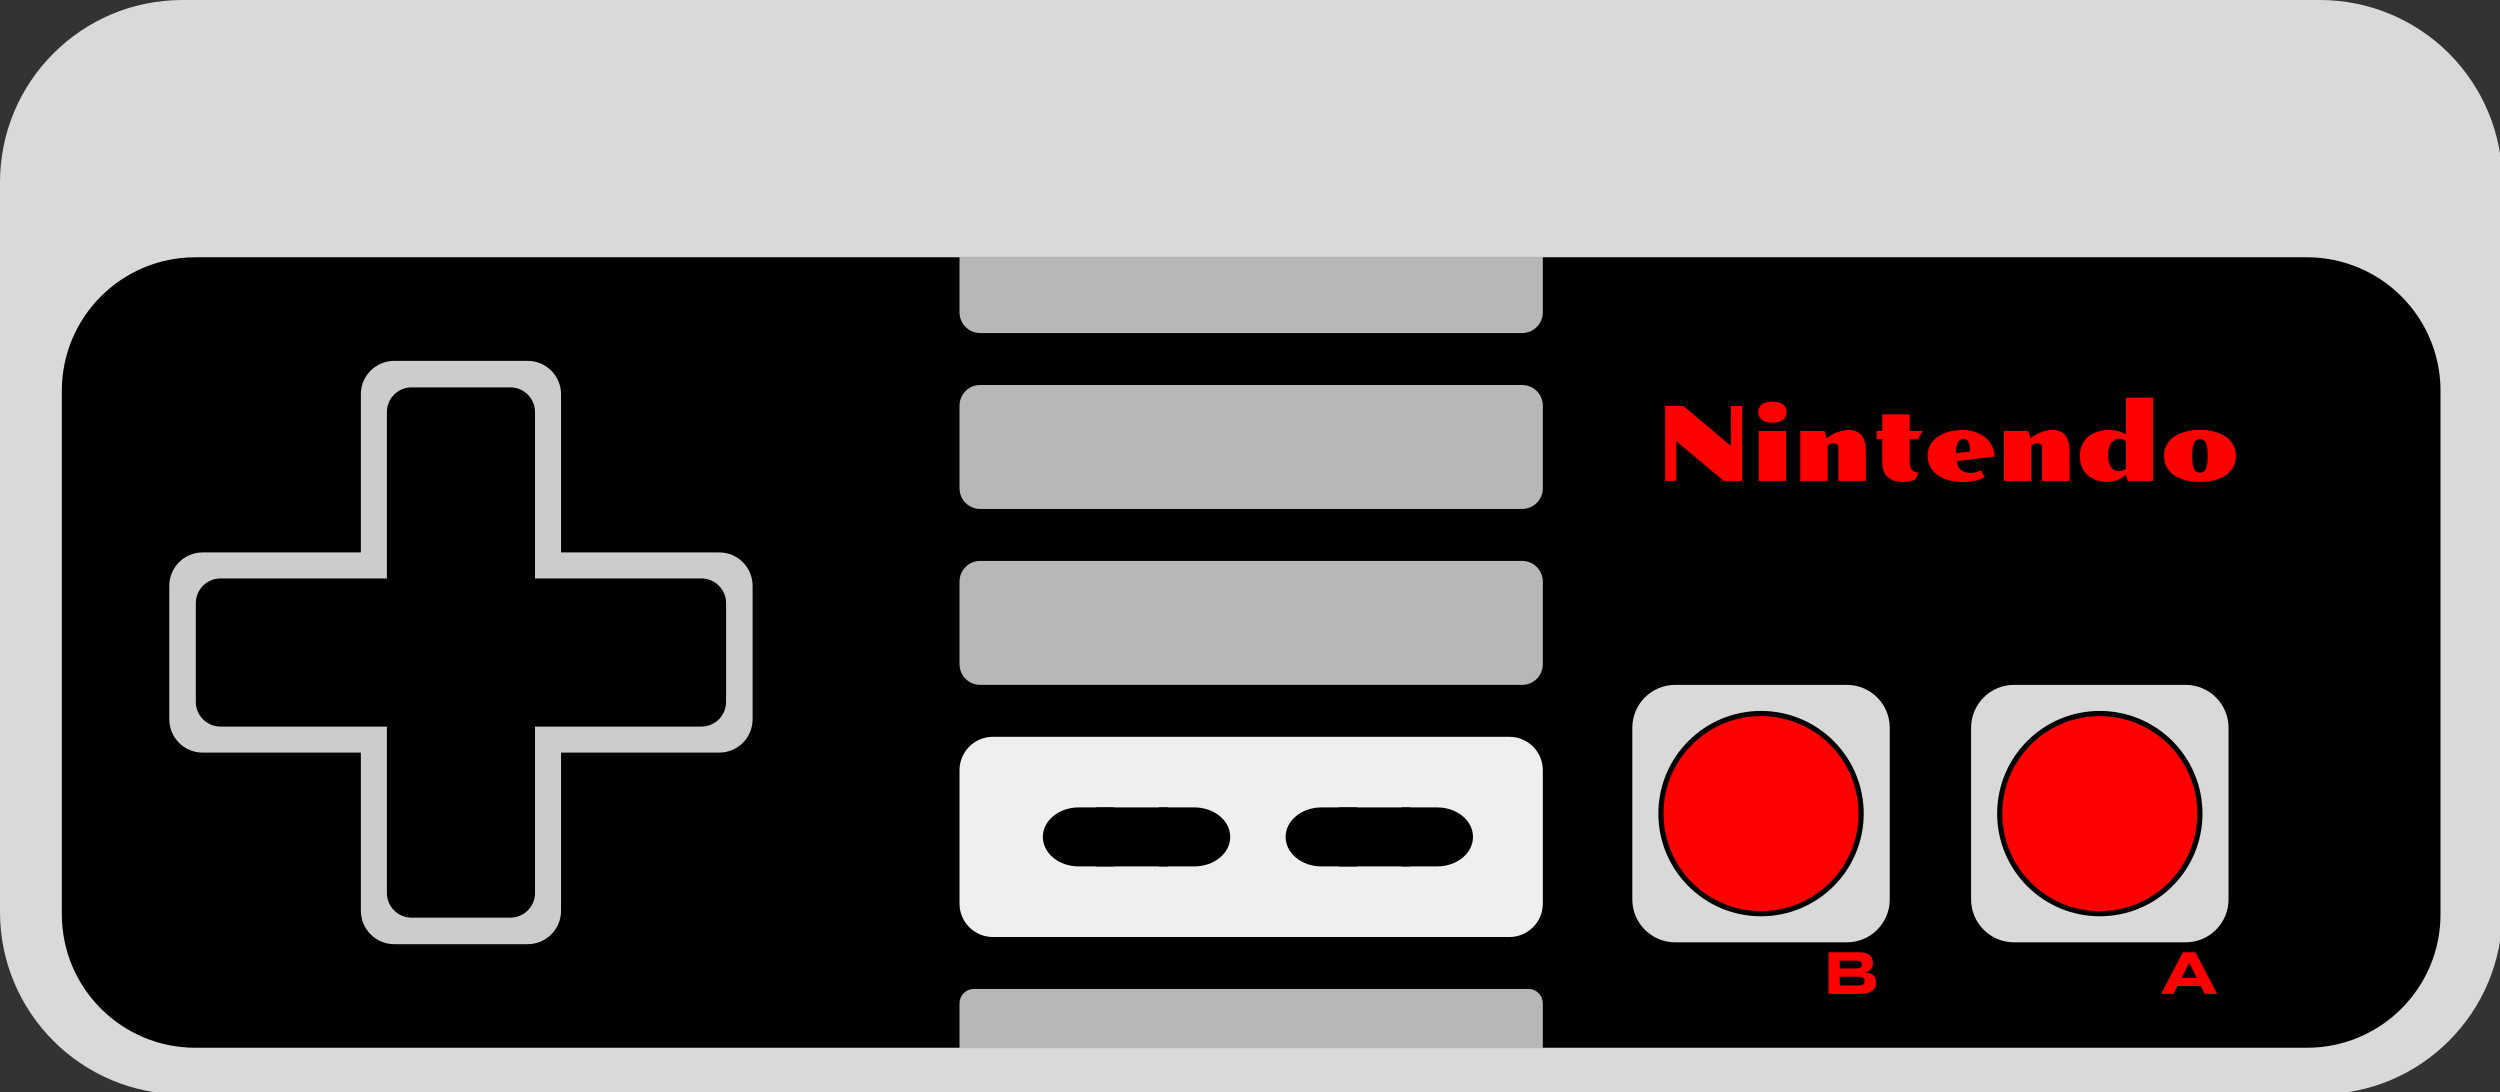 <?xml version="1.0" standalone="yes"?>

<svg version="1.1" viewBox="0.0 0.0 968.0 423.0" fill="none" stroke="none" stroke-linecap="square" stroke-miterlimit="10" xmlns="http://www.w3.org/2000/svg" xmlns:xlink="http://www.w3.org/1999/xlink"><rect x="0.0" y="0.0" width="968.0" height="423.0" fill="#333333" stroke="none"/><clipPath id="p.0"><path d="m0 0l968.0 0l0 423.0l-968.0 0l0 -423.0z" clip-rule="nonzero"></path></clipPath><g clip-path="url(#p.0)"><path fill="#000000" fill-opacity="0.0" d="m0 0l968.908 0l0 423.709l-968.908 0z" fill-rule="nonzero"></path><path fill="#d9d9d9" d="m0 70.621l0 0c0 -39.003 31.618 -70.621 70.621 -70.621l827.672 0c18.73 0 36.693 7.44 49.936 20.684c13.244 13.244 20.684 31.207 20.684 49.936l0 282.475c0 39.003 -31.618 70.621 -70.621 70.621l-827.672 0c-39.003 0 -70.621 -31.618 -70.621 -70.621z" fill-rule="nonzero"></path><path fill="#000000" fill-opacity="0.0" d="m-377.142 149.068l384.0 0l0 48.0l-384.0 0z" fill-rule="nonzero"></path><path fill="#000000" d="m24.942 151.299l0 0c0 -27.988 22.689 -50.677 50.677 -50.677l817.669 0c13.44 0 26.33 5.339 35.834 14.843c9.504 9.504 14.843 22.394 14.843 35.834l0 202.709c0 27.988 -22.689 50.677 -50.677 50.677l-817.669 0l0 0c-27.988 0 -50.677 -22.689 -50.677 -50.677z" fill-rule="nonzero"></path><path stroke="#000000" stroke-width="2.0" stroke-linejoin="round" stroke-linecap="butt" d="m24.942 151.299l0 0c0 -27.988 22.689 -50.677 50.677 -50.677l817.669 0c13.44 0 26.33 5.339 35.834 14.843c9.504 9.504 14.843 22.394 14.843 35.834l0 202.709c0 27.988 -22.689 50.677 -50.677 50.677l-817.669 0l0 0c-27.988 0 -50.677 -22.689 -50.677 -50.677z" fill-rule="nonzero"></path><path fill="#cccccc" d="m139.724 152.643l0 0c0 -7.135 5.784 -12.919 12.919 -12.919l51.674 0l0 0c3.426 0 6.712 1.361 9.135 3.784c2.423 2.423 3.784 5.709 3.784 9.135l0 200.02c0 7.135 -5.784 12.919 -12.919 12.919l-51.674 0c-7.135 0 -12.919 -5.784 -12.919 -12.919z" fill-rule="nonzero"></path><path fill="#cccccc" d="m278.491 213.898l0 0c7.135 0 12.919 5.784 12.919 12.919l0 51.674l0 0c0 3.426 -1.361 6.712 -3.784 9.135c-2.423 2.423 -5.709 3.784 -9.135 3.784l-200.021 0c-7.135 0 -12.919 -5.784 -12.919 -12.919l0 -51.674c0 -7.135 5.784 -12.919 12.919 -12.919z" fill-rule="nonzero"></path><path fill="#b7b7b7" d="m371.525 88.953l0 0c0 -4.418 3.582 -8 8 -8l209.858 0c2.122 0 4.157 0.843 5.657 2.343c1.5 1.5 2.343 3.535 2.343 5.657l0 32c0 4.418 -3.582 8 -8 8l-209.858 0c-4.418 0 -8 -3.582 -8 -8z" fill-rule="nonzero"></path><path fill="#efefef" d="m371.525 298.213l0 0c0 -7.135 5.784 -12.919 12.919 -12.919l200.02 0c3.426 0 6.712 1.361 9.135 3.784c2.423 2.423 3.784 5.709 3.784 9.135l0 51.674c0 7.135 -5.784 12.919 -12.919 12.919l-200.02 0c-7.135 0 -12.919 -5.784 -12.919 -12.919z" fill-rule="nonzero"></path><path fill="#b7b7b7" d="m371.525 157.068l0 0c0 -4.418 3.582 -8 8 -8l209.858 0c2.122 0 4.157 0.843 5.657 2.343c1.5 1.5 2.343 3.535 2.343 5.657l0 32c0 4.418 -3.582 8 -8 8l-209.858 0c-4.418 0 -8 -3.582 -8 -8z" fill-rule="nonzero"></path><path fill="#b7b7b7" d="m371.525 225.184l0 0c0 -4.418 3.582 -8 8 -8l209.858 0c2.122 0 4.157 0.843 5.657 2.343c1.5 1.5 2.343 3.535 2.343 5.657l0 32c0 4.418 -3.582 8 -8 8l-209.858 0c-4.418 0 -8 -3.582 -8 -8z" fill-rule="nonzero"></path><path fill="#b7b7b7" d="m371.525 388.47l0 0c0 -3.067 2.487 -5.554 5.554 -5.554l214.75 0c1.473 0 2.886 0.585 3.927 1.627c1.042 1.042 1.627 2.454 1.627 3.927l0 22.215c0 3.067 -2.487 5.554 -5.554 5.554l-214.75 0c-3.067 0 -5.554 -2.487 -5.554 -5.554z" fill-rule="nonzero"></path><path fill="#d9d9d9" d="m632.032 281.798l0 0c0 -9.176 7.439 -16.615 16.615 -16.615l66.456 0l0 0c4.406 0 8.632 1.75 11.748 4.866c3.116 3.116 4.866 7.342 4.866 11.748l0 66.456c0 9.176 -7.439 16.615 -16.615 16.615l-66.456 0c-9.176 0 -16.615 -7.439 -16.615 -16.615z" fill-rule="nonzero"></path><path fill="#d9d9d9" d="m763.21 281.798l0 0c0 -9.176 7.439 -16.615 16.615 -16.615l66.456 0l0 0c4.406 0 8.632 1.75 11.748 4.866c3.116 3.116 4.866 7.342 4.866 11.748l0 66.456c0 9.176 -7.439 16.615 -16.615 16.615l-66.456 0c-9.176 0 -16.615 -7.439 -16.615 -16.615z" fill-rule="nonzero"></path><path fill="#000000" fill-opacity="0.0" d="m696.504 357.583l35.213 0l0 33.323l-35.213 0z" fill-rule="nonzero"></path><path fill="#ff0000" d="m726.395 380.38q0 0.938 -0.25 1.625q-0.25 0.688 -0.688 1.188q-0.438 0.5 -1.062 0.812q-0.609 0.312 -1.359 0.5q-0.734 0.172 -1.578 0.25q-0.844 0.062 -1.75 0.062l-11.688 0l0 -16.109l11.484 0q0.688 0 1.375 0.062q0.703 0.062 1.328 0.219q0.641 0.156 1.188 0.438q0.547 0.281 0.953 0.75q0.406 0.453 0.625 1.094q0.234 0.641 0.234 1.516q0 1.578 -0.781 2.5q-0.766 0.922 -2.438 1.219q1.172 0.078 2.016 0.359q0.844 0.281 1.359 0.75q0.531 0.469 0.781 1.156q0.25 0.688 0.25 1.609zm-5.438 -6.891q0 -0.312 -0.094 -0.578q-0.094 -0.281 -0.344 -0.484q-0.234 -0.219 -0.656 -0.344q-0.422 -0.141 -1.078 -0.141l-6.406 0l0 3.031l6.406 0q0.656 0 1.078 -0.109q0.422 -0.125 0.656 -0.328q0.25 -0.203 0.344 -0.469q0.094 -0.281 0.094 -0.578zm1.016 6.375q0 -0.547 -0.188 -0.875q-0.188 -0.344 -0.594 -0.516q-0.391 -0.188 -1.031 -0.234q-0.625 -0.062 -1.5 -0.062l-6.281 0l0 3.406l6.281 0q0.875 0 1.5 -0.062q0.641 -0.062 1.031 -0.25q0.406 -0.188 0.594 -0.516q0.188 -0.328 0.188 -0.891z" fill-rule="nonzero"></path><path fill="#000000" fill-opacity="0.0" d="m827.682 357.583l35.213 0l0 33.323l-35.213 0z" fill-rule="nonzero"></path><path fill="#ff0000" d="m852.136 381.77l-8.969 0l-1.516 3.047l-4.844 0l8.422 -16.109l4.844 0l8.438 16.109l-4.859 0l-1.516 -3.047zm-7.406 -3.141l5.875 0l-2.922 -5.938l-2.953 5.938z" fill-rule="nonzero"></path><path fill="#000000" fill-opacity="0.0" d="m632.032 139.724l268.0 0l0 82.74l-268.0 0z" fill-rule="nonzero"></path><path fill="#ff0000" d="m644.75 157.193l7.062 0l18.422 15.469l0.016 -15.469l4.297 0l0 29.031l-7.062 0l-18.438 -15.406l0 15.406l-4.297 0l0 -29.031zm41.539 6.453q-1.453 0 -2.5 -0.312q-1.031 -0.312 -1.703 -0.859q-0.656 -0.562 -0.969 -1.297q-0.312 -0.734 -0.312 -1.594q0 -0.844 0.312 -1.578q0.312 -0.75 0.969 -1.297q0.672 -0.562 1.703 -0.875q1.047 -0.312 2.5 -0.312q1.469 0 2.5 0.312q1.031 0.312 1.703 0.875q0.672 0.547 0.984 1.297q0.312 0.734 0.312 1.578q0 0.859 -0.312 1.594q-0.312 0.734 -0.984 1.297q-0.672 0.547 -1.703 0.859q-1.031 0.312 -2.5 0.312zm-5.297 3.219l10.609 0l0 19.359l-10.609 0l0 -19.359zm16.074 0l9.359 0l0.938 2.812q2.062 -1.578 4.203 -2.375q2.141 -0.812 4.5 -0.812q1.359 0 2.516 0.453q1.156 0.453 2.016 1.391q0.859 0.938 1.344 2.422q0.5 1.469 0.5 3.516l0 11.953l-10.609 0l0 -12.625q0 -1.016 -0.453 -1.484q-0.438 -0.469 -1.297 -0.469q-0.578 0 -1.266 0.234q-0.672 0.234 -1.141 0.75l0 13.594l-10.609 0l0 -19.359zm31.754 3.219l-2.188 0l0 -3.219l2.188 0l0 -6.438l10.609 0l0 6.438l5.094 0l-1.984 3.219l-3.109 0l0 8.781q0 1.984 0.891 3.062q0.891 1.078 2.547 1.078l-1.203 2.672q-1.016 0.422 -2.172 0.672q-1.141 0.25 -2.641 0.25q-2.109 0 -3.641 -0.531q-1.516 -0.547 -2.5 -1.547q-0.969 -1.0 -1.438 -2.438q-0.453 -1.453 -0.453 -3.266l0 -8.734zm17.566 6.359q0 -1.688 0.516 -3.062q0.531 -1.391 1.453 -2.5q0.938 -1.109 2.203 -1.922q1.281 -0.828 2.766 -1.375q1.484 -0.547 3.094 -0.812q1.625 -0.281 3.281 -0.281q2.188 0 3.969 0.453q1.797 0.438 3.188 1.203q1.406 0.75 2.422 1.766q1.031 1.016 1.703 2.156q0.672 1.141 1.0 2.359q0.328 1.203 0.328 2.359l-14.766 1.781q0.422 2.172 1.703 3.359q1.297 1.188 3.625 1.188q1.266 0 2.359 -0.312q1.109 -0.312 1.734 -0.766l1.562 2.734q-0.719 0.375 -1.578 0.719q-0.844 0.328 -1.875 0.578q-1.016 0.234 -2.266 0.375q-1.234 0.156 -2.719 0.156q-3.547 0 -6.125 -0.828q-2.578 -0.844 -4.266 -2.234q-1.688 -1.391 -2.5 -3.219q-0.812 -1.844 -0.812 -3.875zm16.438 -1.641q0 -2.547 -0.641 -3.688q-0.625 -1.156 -1.875 -1.156q-0.641 0 -1.188 0.312q-0.547 0.312 -0.938 0.984q-0.391 0.656 -0.625 1.703q-0.234 1.031 -0.25 2.516l5.516 -0.672zm13.129 -7.938l9.359 0l0.938 2.812q2.062 -1.578 4.203 -2.375q2.141 -0.812 4.5 -0.812q1.359 0 2.516 0.453q1.156 0.453 2.016 1.391q0.859 0.938 1.344 2.422q0.5 1.469 0.5 3.516l0 11.953l-10.609 0l0 -12.625q0 -1.016 -0.453 -1.484q-0.438 -0.469 -1.297 -0.469q-0.578 0 -1.266 0.234q-0.672 0.234 -1.141 0.75l0 13.594l-10.609 0l0 -19.359zm29.379 9.688q0 -2.281 0.781 -4.141q0.797 -1.859 2.281 -3.172q1.484 -1.312 3.594 -2.031q2.125 -0.719 4.766 -0.719q2.016 0 3.609 0.484q1.609 0.484 2.766 1.266l0 -14.266l10.594 0l0 32.25l-9.766 0l-0.797 -2.422q-0.547 0.531 -1.312 1.047q-0.75 0.5 -1.672 0.891q-0.922 0.391 -1.984 0.625q-1.062 0.234 -2.234 0.234q-2.203 0 -4.141 -0.641q-1.938 -0.656 -3.391 -1.906q-1.438 -1.266 -2.266 -3.141q-0.828 -1.891 -0.828 -4.359zm10.938 -0.375q0 1.688 0.312 2.875q0.328 1.188 0.891 1.953q0.578 0.75 1.359 1.109q0.781 0.344 1.719 0.344q0.734 0 1.391 -0.266q0.656 -0.266 1.188 -0.672l0 -10.703q-0.5 -0.438 -1.109 -0.672q-0.609 -0.234 -1.203 -0.234q-0.969 0 -1.812 0.359q-0.828 0.359 -1.438 1.125q-0.609 0.766 -0.953 1.953q-0.344 1.172 -0.344 2.828zm21.66 0.375q0 -2.297 0.938 -4.156q0.953 -1.859 2.734 -3.156q1.797 -1.312 4.375 -2.031q2.578 -0.719 5.859 -0.719q3.281 0 5.859 0.719q2.578 0.719 4.359 2.031q1.797 1.297 2.734 3.156q0.953 1.859 0.953 4.156q0 2.281 -0.953 4.141q-0.938 1.859 -2.734 3.172q-1.781 1.297 -4.359 2.016q-2.578 0.719 -5.859 0.719q-3.281 0 -5.859 -0.719q-2.578 -0.719 -4.375 -2.016q-1.781 -1.312 -2.734 -3.172q-0.938 -1.859 -0.938 -4.141zm13.906 6.469q0.719 0 1.281 -0.297q0.578 -0.297 0.938 -1.016q0.375 -0.734 0.562 -1.984q0.203 -1.25 0.203 -3.172q0 -1.938 -0.203 -3.188q-0.188 -1.25 -0.562 -1.969q-0.359 -0.734 -0.938 -1.031q-0.562 -0.297 -1.281 -0.297q-0.75 0 -1.312 0.297q-0.547 0.297 -0.922 1.031q-0.359 0.719 -0.562 1.969q-0.188 1.25 -0.188 3.188q0 1.922 0.188 3.172q0.203 1.25 0.562 1.984q0.375 0.719 0.922 1.016q0.562 0.297 1.312 0.297z" fill-rule="nonzero"></path><path fill="#000000" d="m149.803 159.551l0 0c0 -5.279 4.28 -9.559 9.559 -9.559l38.236 0l0 0c2.535 0 4.967 1.007 6.759 2.8c1.793 1.793 2.8 4.224 2.8 6.759l0 186.204c0 5.279 -4.28 9.559 -9.559 9.559l-38.236 0c-5.279 0 -9.559 -4.28 -9.559 -9.559z" fill-rule="nonzero"></path><path fill="#000000" d="m271.582 223.976l0 0c5.279 0 9.559 4.28 9.559 9.559l0 38.236l0 0c0 2.535 -1.007 4.967 -2.8 6.759c-1.793 1.793 -4.224 2.8 -6.759 2.8l-186.204 0c-5.279 0 -9.559 -4.28 -9.559 -9.559l0 -38.236c0 -5.279 4.28 -9.559 9.559 -9.559z" fill-rule="nonzero"></path><path fill="#ff0000" d="m643.118 315.026l0 0c0 -21.404 17.352 -38.756 38.756 -38.756l0 0c10.279 0 20.136 4.083 27.405 11.351c7.268 7.268 11.351 17.126 11.351 27.405l0 0c0 21.404 -17.352 38.756 -38.756 38.756l0 0c-21.404 0 -38.756 -17.352 -38.756 -38.756z" fill-rule="nonzero"></path><path stroke="#000000" stroke-width="2.0" stroke-linejoin="round" stroke-linecap="butt" d="m643.118 315.026l0 0c0 -21.404 17.352 -38.756 38.756 -38.756l0 0c10.279 0 20.136 4.083 27.405 11.351c7.268 7.268 11.351 17.126 11.351 27.405l0 0c0 21.404 -17.352 38.756 -38.756 38.756l0 0c-21.404 0 -38.756 -17.352 -38.756 -38.756z" fill-rule="nonzero"></path><path fill="#ff0000" d="m774.297 315.026l0 0c0 -21.404 17.352 -38.756 38.756 -38.756l0 0c10.279 0 20.136 4.083 27.405 11.351c7.268 7.268 11.351 17.126 11.351 27.405l0 0c0 21.404 -17.352 38.756 -38.756 38.756l0 0c-21.404 0 -38.756 -17.352 -38.756 -38.756z" fill-rule="nonzero"></path><path stroke="#000000" stroke-width="2.0" stroke-linejoin="round" stroke-linecap="butt" d="m774.297 315.026l0 0c0 -21.404 17.352 -38.756 38.756 -38.756l0 0c10.279 0 20.136 4.083 27.405 11.351c7.268 7.268 11.351 17.126 11.351 27.405l0 0c0 21.404 -17.352 38.756 -38.756 38.756l0 0c-21.404 0 -38.756 -17.352 -38.756 -38.756z" fill-rule="nonzero"></path><path fill="#000000" d="m448.66 312.633l13.843 0l0 0c7.645 0 13.843 5.112 13.843 11.417c0 6.306 -6.198 11.417 -13.843 11.417l-13.843 0z" fill-rule="nonzero"></path><path fill="#000000" d="m431.469 335.467l-13.843 0l0 0c-7.645 0 -13.842 -5.112 -13.842 -11.417c0 -6.306 6.197 -11.417 13.842 -11.417l13.843 0z" fill-rule="nonzero"></path><path fill="#000000" d="m424.471 312.633l27.685 0l0 22.835l-27.685 0z" fill-rule="nonzero"></path><path fill="#000000" d="m542.665 312.633l13.843 0l0 0c7.645 0 13.843 5.112 13.843 11.417c0 6.306 -6.198 11.417 -13.843 11.417l-13.843 0z" fill-rule="nonzero"></path><path fill="#000000" d="m525.474 335.467l-13.843 0l0 0c-7.645 0 -13.842 -5.112 -13.842 -11.417c0 -6.306 6.198 -11.417 13.842 -11.417l13.843 0z" fill-rule="nonzero"></path><path fill="#000000" d="m518.476 312.633l27.685 0l0 22.835l-27.685 0z" fill-rule="nonzero"></path><path fill="#d9d9d9" d="m336.992 66.118l301.228 0l0 33.323l-301.228 0z" fill-rule="nonzero"></path><path fill="#d9d9d9" d="m339.381 405.866l301.228 0l0 13.228l-301.228 0z" fill-rule="nonzero"></path></g></svg>

